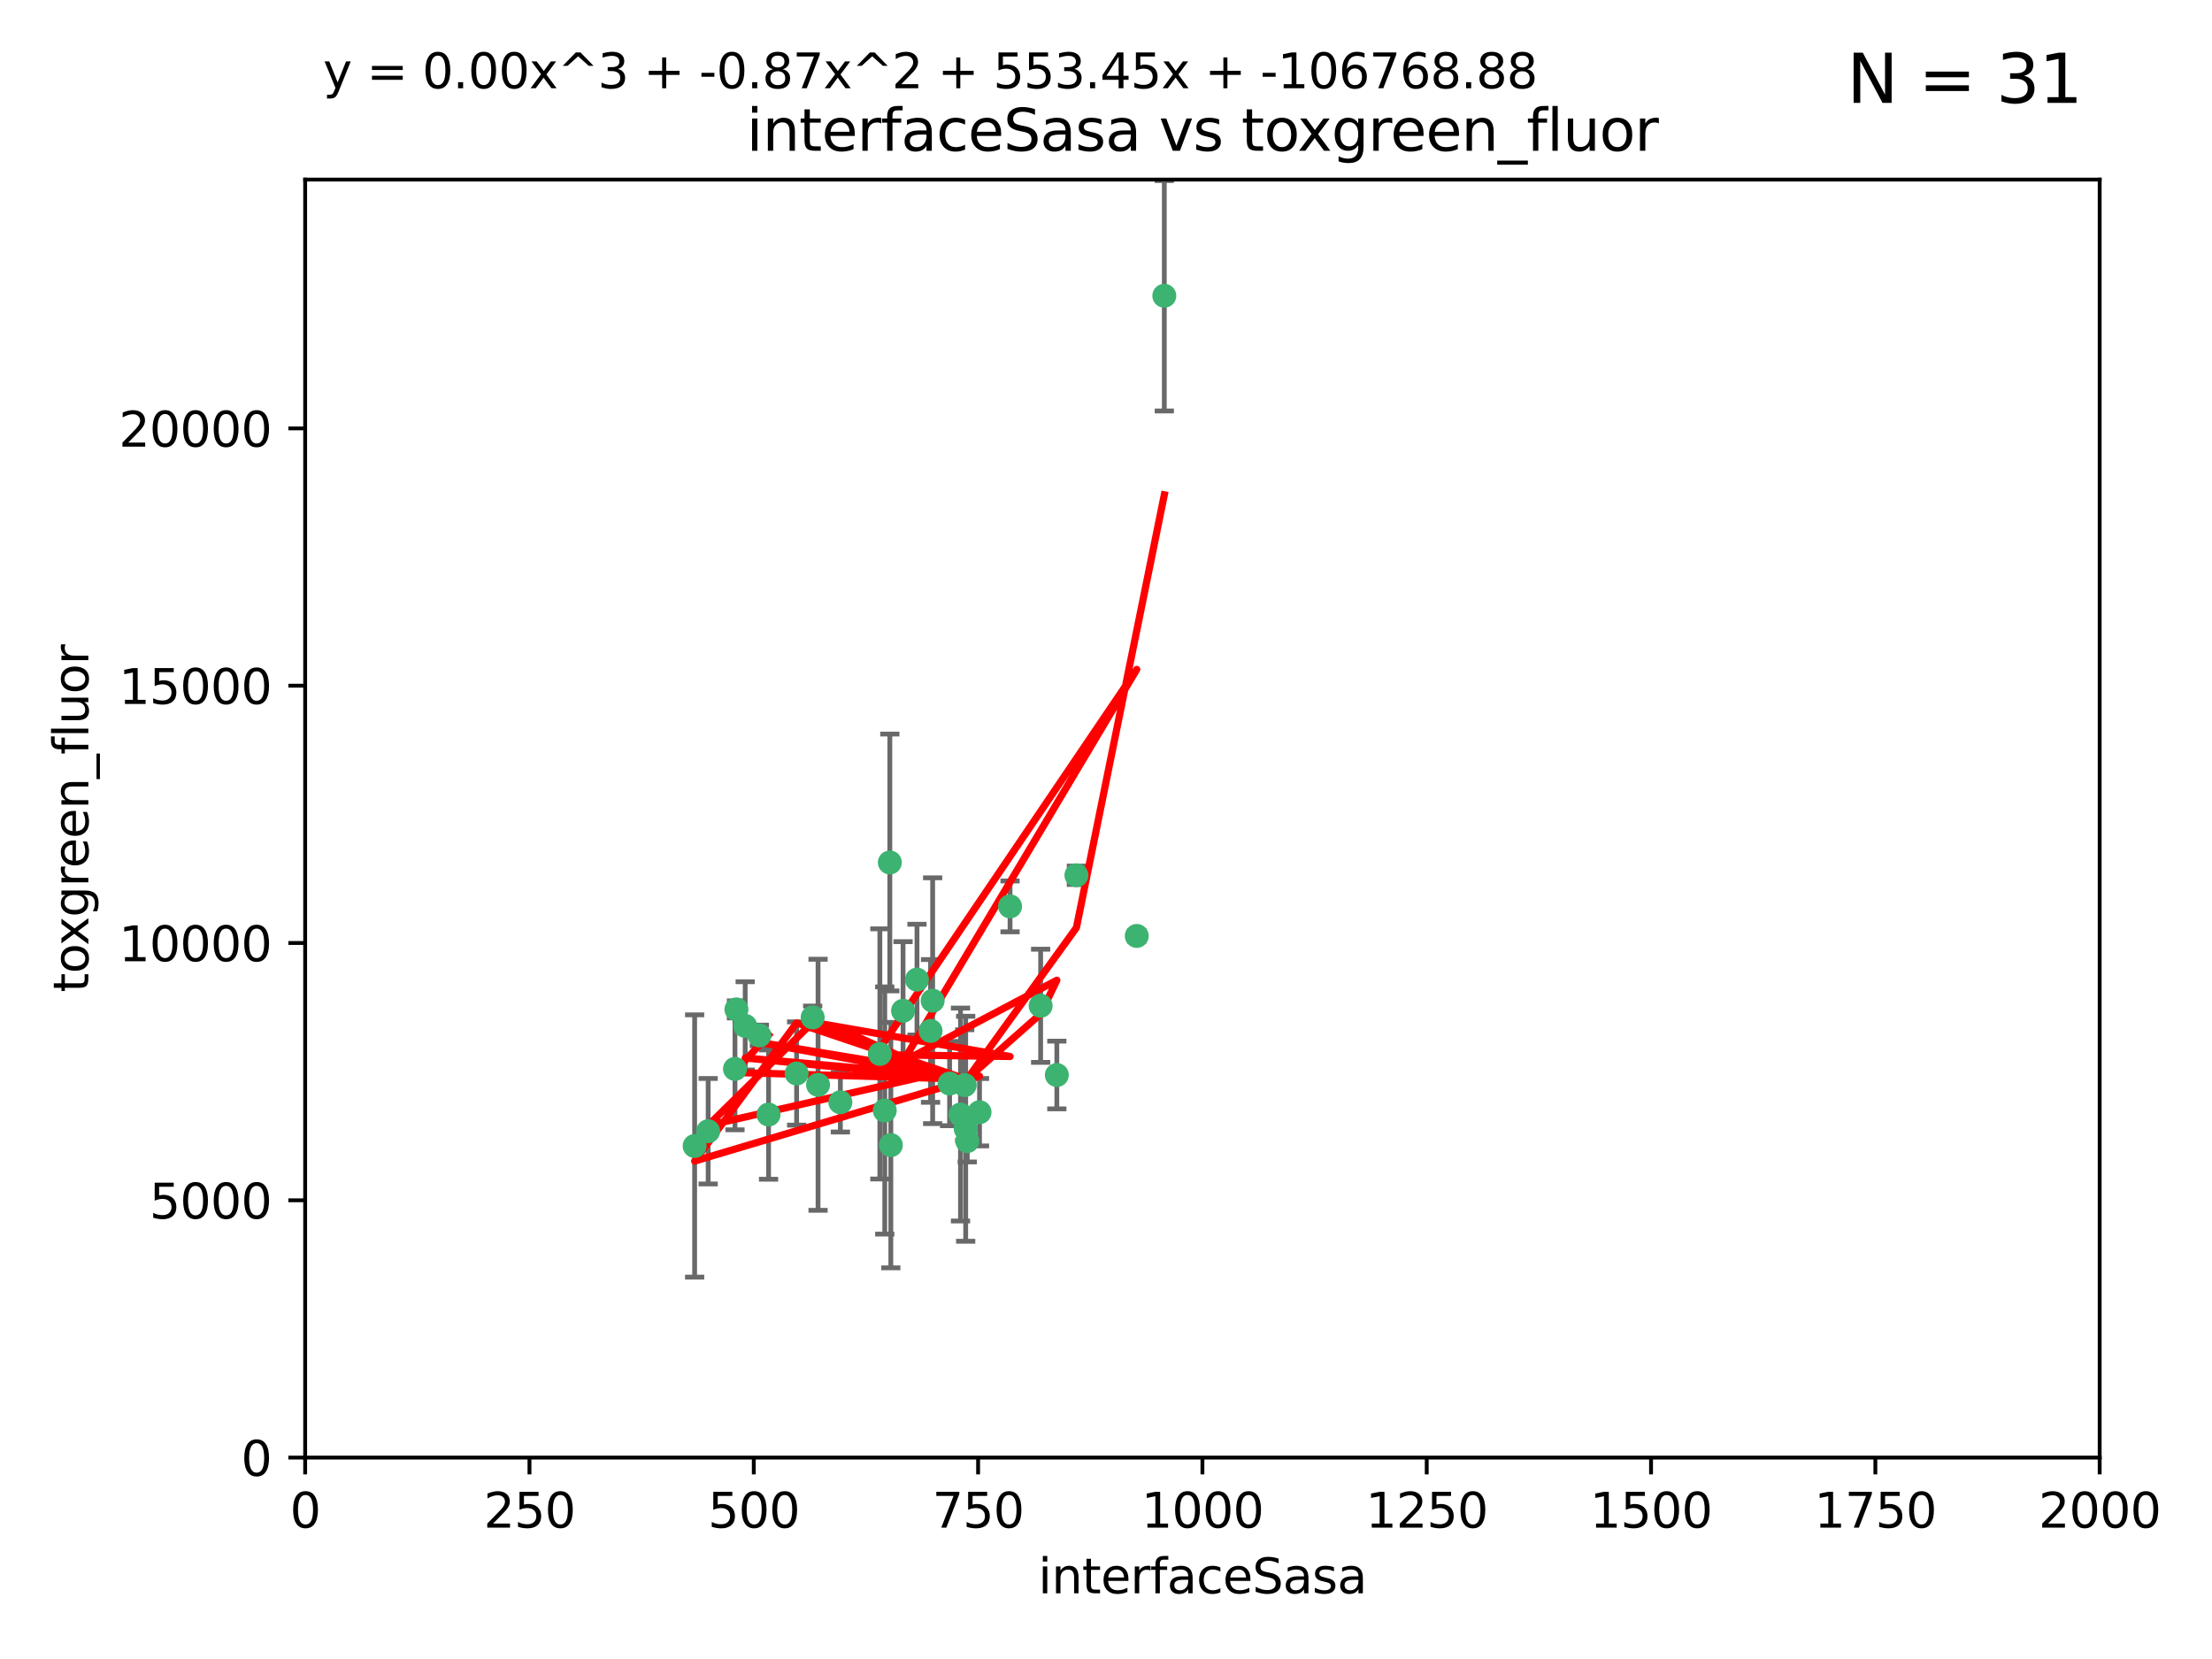 <?xml version="1.0" encoding="utf-8" standalone="no"?>
<!DOCTYPE svg PUBLIC "-//W3C//DTD SVG 1.1//EN"
  "http://www.w3.org/Graphics/SVG/1.1/DTD/svg11.dtd">
<svg xmlns:xlink="http://www.w3.org/1999/xlink" width="460.8pt" height="345.6pt" viewBox="0 0 460.8 345.6" xmlns="http://www.w3.org/2000/svg" version="1.1">
 <defs>
  <style type="text/css">*{stroke-linejoin: round; stroke-linecap: butt}</style>
 </defs>
 <g id="figure_1">
  <g id="patch_1">
   <path d="M 0 345.6 
L 460.8 345.6 
L 460.8 0 
L 0 0 
z
" style="fill: #ffffff"/>
  </g>
  <g id="axes_1">
   <g id="patch_2">
    <path d="M 63.571 303.64 
L 437.4 303.64 
L 437.4 37.411 
L 63.571 37.411 
z
" style="fill: #ffffff"/>
   </g>
   <g id="PathCollection_1">
    <defs>
     <path id="m7e0a7854f7" d="M 0 1.118 
C 0.297 1.118 0.581 1 0.791 0.791 
C 1 0.581 1.118 0.297 1.118 0 
C 1.118 -0.297 1 -0.581 0.791 -0.791 
C 0.581 -1 0.297 -1.118 0 -1.118 
C -0.297 -1.118 -0.581 -1 -0.791 -0.791 
C -1 -0.581 -1.118 -0.297 -1.118 0 
C -1.118 0.297 -1 0.581 -0.791 0.791 
C -0.581 1 -0.297 1.118 0 1.118 
z
" style="stroke: #3cb371"/>
    </defs>
    <g clip-path="url(#pb353a15998)">
     <use xlink:href="#m7e0a7854f7" x="242.546" y="61.614" style="fill: #3cb371; stroke: #3cb371"/>
     <use xlink:href="#m7e0a7854f7" x="224.235" y="182.332" style="fill: #3cb371; stroke: #3cb371"/>
     <use xlink:href="#m7e0a7854f7" x="201.501" y="237.705" style="fill: #3cb371; stroke: #3cb371"/>
     <use xlink:href="#m7e0a7854f7" x="216.785" y="209.523" style="fill: #3cb371; stroke: #3cb371"/>
     <use xlink:href="#m7e0a7854f7" x="220.157" y="223.946" style="fill: #3cb371; stroke: #3cb371"/>
     <use xlink:href="#m7e0a7854f7" x="188.124" y="210.567" style="fill: #3cb371; stroke: #3cb371"/>
     <use xlink:href="#m7e0a7854f7" x="236.807" y="194.97" style="fill: #3cb371; stroke: #3cb371"/>
     <use xlink:href="#m7e0a7854f7" x="183.29" y="219.551" style="fill: #3cb371; stroke: #3cb371"/>
     <use xlink:href="#m7e0a7854f7" x="184.309" y="231.332" style="fill: #3cb371; stroke: #3cb371"/>
     <use xlink:href="#m7e0a7854f7" x="201.17" y="235.142" style="fill: #3cb371; stroke: #3cb371"/>
     <use xlink:href="#m7e0a7854f7" x="197.821" y="225.726" style="fill: #3cb371; stroke: #3cb371"/>
     <use xlink:href="#m7e0a7854f7" x="175.066" y="229.629" style="fill: #3cb371; stroke: #3cb371"/>
     <use xlink:href="#m7e0a7854f7" x="193.852" y="214.763" style="fill: #3cb371; stroke: #3cb371"/>
     <use xlink:href="#m7e0a7854f7" x="158.193" y="215.703" style="fill: #3cb371; stroke: #3cb371"/>
     <use xlink:href="#m7e0a7854f7" x="191.024" y="204.074" style="fill: #3cb371; stroke: #3cb371"/>
     <use xlink:href="#m7e0a7854f7" x="170.415" y="225.982" style="fill: #3cb371; stroke: #3cb371"/>
     <use xlink:href="#m7e0a7854f7" x="185.576" y="238.546" style="fill: #3cb371; stroke: #3cb371"/>
     <use xlink:href="#m7e0a7854f7" x="210.413" y="188.817" style="fill: #3cb371; stroke: #3cb371"/>
     <use xlink:href="#m7e0a7854f7" x="169.294" y="211.954" style="fill: #3cb371; stroke: #3cb371"/>
     <use xlink:href="#m7e0a7854f7" x="147.524" y="235.652" style="fill: #3cb371; stroke: #3cb371"/>
     <use xlink:href="#m7e0a7854f7" x="194.288" y="208.467" style="fill: #3cb371; stroke: #3cb371"/>
     <use xlink:href="#m7e0a7854f7" x="155.238" y="213.709" style="fill: #3cb371; stroke: #3cb371"/>
     <use xlink:href="#m7e0a7854f7" x="200.09" y="232.178" style="fill: #3cb371; stroke: #3cb371"/>
     <use xlink:href="#m7e0a7854f7" x="204.052" y="231.695" style="fill: #3cb371; stroke: #3cb371"/>
     <use xlink:href="#m7e0a7854f7" x="144.707" y="238.73" style="fill: #3cb371; stroke: #3cb371"/>
     <use xlink:href="#m7e0a7854f7" x="165.952" y="223.629" style="fill: #3cb371; stroke: #3cb371"/>
     <use xlink:href="#m7e0a7854f7" x="185.368" y="179.671" style="fill: #3cb371; stroke: #3cb371"/>
     <use xlink:href="#m7e0a7854f7" x="200.968" y="226.048" style="fill: #3cb371; stroke: #3cb371"/>
     <use xlink:href="#m7e0a7854f7" x="153.109" y="222.67" style="fill: #3cb371; stroke: #3cb371"/>
     <use xlink:href="#m7e0a7854f7" x="153.414" y="210.275" style="fill: #3cb371; stroke: #3cb371"/>
     <use xlink:href="#m7e0a7854f7" x="160.105" y="232.185" style="fill: #3cb371; stroke: #3cb371"/>
    </g>
   </g>
   <g id="matplotlib.axis_1">
    <g id="xtick_1">
     <g id="line2d_1">
      <defs>
       <path id="mb77ad7cbc5" d="M 0 0 
L 0 3.5 
" style="stroke: #000000; stroke-width: 0.8"/>
      </defs>
      <g>
       <use xlink:href="#mb77ad7cbc5" x="63.571" y="303.64" style="stroke: #000000; stroke-width: 0.8"/>
      </g>
     </g>
     <g id="text_1">
      <!-- 0 -->
      <g transform="translate(60.39 318.238)scale(0.1 -0.1)">
       <defs>
        <path id="DejaVuSans-30" d="M 2034 4250 
Q 1547 4250 1301 3770 
Q 1056 3291 1056 2328 
Q 1056 1369 1301 889 
Q 1547 409 2034 409 
Q 2525 409 2770 889 
Q 3016 1369 3016 2328 
Q 3016 3291 2770 3770 
Q 2525 4250 2034 4250 
z
M 2034 4750 
Q 2819 4750 3233 4129 
Q 3647 3509 3647 2328 
Q 3647 1150 3233 529 
Q 2819 -91 2034 -91 
Q 1250 -91 836 529 
Q 422 1150 422 2328 
Q 422 3509 836 4129 
Q 1250 4750 2034 4750 
z
" transform="scale(0.016)"/>
       </defs>
       <use xlink:href="#DejaVuSans-30"/>
      </g>
     </g>
    </g>
    <g id="xtick_2">
     <g id="line2d_2">
      <g>
       <use xlink:href="#mb77ad7cbc5" x="110.3" y="303.64" style="stroke: #000000; stroke-width: 0.8"/>
      </g>
     </g>
     <g id="text_2">
      <!-- 250 -->
      <g transform="translate(100.756 318.238)scale(0.1 -0.1)">
       <defs>
        <path id="DejaVuSans-32" d="M 1228 531 
L 3431 531 
L 3431 0 
L 469 0 
L 469 531 
Q 828 903 1448 1529 
Q 2069 2156 2228 2338 
Q 2531 2678 2651 2914 
Q 2772 3150 2772 3378 
Q 2772 3750 2511 3984 
Q 2250 4219 1831 4219 
Q 1534 4219 1204 4116 
Q 875 4013 500 3803 
L 500 4441 
Q 881 4594 1212 4672 
Q 1544 4750 1819 4750 
Q 2544 4750 2975 4387 
Q 3406 4025 3406 3419 
Q 3406 3131 3298 2873 
Q 3191 2616 2906 2266 
Q 2828 2175 2409 1742 
Q 1991 1309 1228 531 
z
" transform="scale(0.016)"/>
        <path id="DejaVuSans-35" d="M 691 4666 
L 3169 4666 
L 3169 4134 
L 1269 4134 
L 1269 2991 
Q 1406 3038 1543 3061 
Q 1681 3084 1819 3084 
Q 2600 3084 3056 2656 
Q 3513 2228 3513 1497 
Q 3513 744 3044 326 
Q 2575 -91 1722 -91 
Q 1428 -91 1123 -41 
Q 819 9 494 109 
L 494 744 
Q 775 591 1075 516 
Q 1375 441 1709 441 
Q 2250 441 2565 725 
Q 2881 1009 2881 1497 
Q 2881 1984 2565 2268 
Q 2250 2553 1709 2553 
Q 1456 2553 1204 2497 
Q 953 2441 691 2322 
L 691 4666 
z
" transform="scale(0.016)"/>
       </defs>
       <use xlink:href="#DejaVuSans-32"/>
       <use xlink:href="#DejaVuSans-35" x="63.623"/>
       <use xlink:href="#DejaVuSans-30" x="127.246"/>
      </g>
     </g>
    </g>
    <g id="xtick_3">
     <g id="line2d_3">
      <g>
       <use xlink:href="#mb77ad7cbc5" x="157.028" y="303.64" style="stroke: #000000; stroke-width: 0.8"/>
      </g>
     </g>
     <g id="text_3">
      <!-- 500 -->
      <g transform="translate(147.485 318.238)scale(0.1 -0.1)">
       <use xlink:href="#DejaVuSans-35"/>
       <use xlink:href="#DejaVuSans-30" x="63.623"/>
       <use xlink:href="#DejaVuSans-30" x="127.246"/>
      </g>
     </g>
    </g>
    <g id="xtick_4">
     <g id="line2d_4">
      <g>
       <use xlink:href="#mb77ad7cbc5" x="203.757" y="303.64" style="stroke: #000000; stroke-width: 0.8"/>
      </g>
     </g>
     <g id="text_4">
      <!-- 750 -->
      <g transform="translate(194.213 318.238)scale(0.1 -0.1)">
       <defs>
        <path id="DejaVuSans-37" d="M 525 4666 
L 3525 4666 
L 3525 4397 
L 1831 0 
L 1172 0 
L 2766 4134 
L 525 4134 
L 525 4666 
z
" transform="scale(0.016)"/>
       </defs>
       <use xlink:href="#DejaVuSans-37"/>
       <use xlink:href="#DejaVuSans-35" x="63.623"/>
       <use xlink:href="#DejaVuSans-30" x="127.246"/>
      </g>
     </g>
    </g>
    <g id="xtick_5">
     <g id="line2d_5">
      <g>
       <use xlink:href="#mb77ad7cbc5" x="250.486" y="303.64" style="stroke: #000000; stroke-width: 0.8"/>
      </g>
     </g>
     <g id="text_5">
      <!-- 1000 -->
      <g transform="translate(237.761 318.238)scale(0.1 -0.1)">
       <defs>
        <path id="DejaVuSans-31" d="M 794 531 
L 1825 531 
L 1825 4091 
L 703 3866 
L 703 4441 
L 1819 4666 
L 2450 4666 
L 2450 531 
L 3481 531 
L 3481 0 
L 794 0 
L 794 531 
z
" transform="scale(0.016)"/>
       </defs>
       <use xlink:href="#DejaVuSans-31"/>
       <use xlink:href="#DejaVuSans-30" x="63.623"/>
       <use xlink:href="#DejaVuSans-30" x="127.246"/>
       <use xlink:href="#DejaVuSans-30" x="190.869"/>
      </g>
     </g>
    </g>
    <g id="xtick_6">
     <g id="line2d_6">
      <g>
       <use xlink:href="#mb77ad7cbc5" x="297.214" y="303.64" style="stroke: #000000; stroke-width: 0.8"/>
      </g>
     </g>
     <g id="text_6">
      <!-- 1250 -->
      <g transform="translate(284.489 318.238)scale(0.1 -0.1)">
       <use xlink:href="#DejaVuSans-31"/>
       <use xlink:href="#DejaVuSans-32" x="63.623"/>
       <use xlink:href="#DejaVuSans-35" x="127.246"/>
       <use xlink:href="#DejaVuSans-30" x="190.869"/>
      </g>
     </g>
    </g>
    <g id="xtick_7">
     <g id="line2d_7">
      <g>
       <use xlink:href="#mb77ad7cbc5" x="343.943" y="303.64" style="stroke: #000000; stroke-width: 0.8"/>
      </g>
     </g>
     <g id="text_7">
      <!-- 1500 -->
      <g transform="translate(331.218 318.238)scale(0.1 -0.1)">
       <use xlink:href="#DejaVuSans-31"/>
       <use xlink:href="#DejaVuSans-35" x="63.623"/>
       <use xlink:href="#DejaVuSans-30" x="127.246"/>
       <use xlink:href="#DejaVuSans-30" x="190.869"/>
      </g>
     </g>
    </g>
    <g id="xtick_8">
     <g id="line2d_8">
      <g>
       <use xlink:href="#mb77ad7cbc5" x="390.671" y="303.64" style="stroke: #000000; stroke-width: 0.8"/>
      </g>
     </g>
     <g id="text_8">
      <!-- 1750 -->
      <g transform="translate(377.946 318.238)scale(0.1 -0.1)">
       <use xlink:href="#DejaVuSans-31"/>
       <use xlink:href="#DejaVuSans-37" x="63.623"/>
       <use xlink:href="#DejaVuSans-35" x="127.246"/>
       <use xlink:href="#DejaVuSans-30" x="190.869"/>
      </g>
     </g>
    </g>
    <g id="xtick_9">
     <g id="line2d_9">
      <g>
       <use xlink:href="#mb77ad7cbc5" x="437.4" y="303.64" style="stroke: #000000; stroke-width: 0.8"/>
      </g>
     </g>
     <g id="text_9">
      <!-- 2000 -->
      <g transform="translate(424.675 318.238)scale(0.1 -0.1)">
       <use xlink:href="#DejaVuSans-32"/>
       <use xlink:href="#DejaVuSans-30" x="63.623"/>
       <use xlink:href="#DejaVuSans-30" x="127.246"/>
       <use xlink:href="#DejaVuSans-30" x="190.869"/>
      </g>
     </g>
    </g>
    <g id="text_10">
     <!-- interfaceSasa -->
     <g transform="translate(216.279 331.917)scale(0.1 -0.1)">
      <defs>
       <path id="DejaVuSans-69" d="M 603 3500 
L 1178 3500 
L 1178 0 
L 603 0 
L 603 3500 
z
M 603 4863 
L 1178 4863 
L 1178 4134 
L 603 4134 
L 603 4863 
z
" transform="scale(0.016)"/>
       <path id="DejaVuSans-6e" d="M 3513 2113 
L 3513 0 
L 2938 0 
L 2938 2094 
Q 2938 2591 2744 2837 
Q 2550 3084 2163 3084 
Q 1697 3084 1428 2787 
Q 1159 2491 1159 1978 
L 1159 0 
L 581 0 
L 581 3500 
L 1159 3500 
L 1159 2956 
Q 1366 3272 1645 3428 
Q 1925 3584 2291 3584 
Q 2894 3584 3203 3211 
Q 3513 2838 3513 2113 
z
" transform="scale(0.016)"/>
       <path id="DejaVuSans-74" d="M 1172 4494 
L 1172 3500 
L 2356 3500 
L 2356 3053 
L 1172 3053 
L 1172 1153 
Q 1172 725 1289 603 
Q 1406 481 1766 481 
L 2356 481 
L 2356 0 
L 1766 0 
Q 1100 0 847 248 
Q 594 497 594 1153 
L 594 3053 
L 172 3053 
L 172 3500 
L 594 3500 
L 594 4494 
L 1172 4494 
z
" transform="scale(0.016)"/>
       <path id="DejaVuSans-65" d="M 3597 1894 
L 3597 1613 
L 953 1613 
Q 991 1019 1311 708 
Q 1631 397 2203 397 
Q 2534 397 2845 478 
Q 3156 559 3463 722 
L 3463 178 
Q 3153 47 2828 -22 
Q 2503 -91 2169 -91 
Q 1331 -91 842 396 
Q 353 884 353 1716 
Q 353 2575 817 3079 
Q 1281 3584 2069 3584 
Q 2775 3584 3186 3129 
Q 3597 2675 3597 1894 
z
M 3022 2063 
Q 3016 2534 2758 2815 
Q 2500 3097 2075 3097 
Q 1594 3097 1305 2825 
Q 1016 2553 972 2059 
L 3022 2063 
z
" transform="scale(0.016)"/>
       <path id="DejaVuSans-72" d="M 2631 2963 
Q 2534 3019 2420 3045 
Q 2306 3072 2169 3072 
Q 1681 3072 1420 2755 
Q 1159 2438 1159 1844 
L 1159 0 
L 581 0 
L 581 3500 
L 1159 3500 
L 1159 2956 
Q 1341 3275 1631 3429 
Q 1922 3584 2338 3584 
Q 2397 3584 2469 3576 
Q 2541 3569 2628 3553 
L 2631 2963 
z
" transform="scale(0.016)"/>
       <path id="DejaVuSans-66" d="M 2375 4863 
L 2375 4384 
L 1825 4384 
Q 1516 4384 1395 4259 
Q 1275 4134 1275 3809 
L 1275 3500 
L 2222 3500 
L 2222 3053 
L 1275 3053 
L 1275 0 
L 697 0 
L 697 3053 
L 147 3053 
L 147 3500 
L 697 3500 
L 697 3744 
Q 697 4328 969 4595 
Q 1241 4863 1831 4863 
L 2375 4863 
z
" transform="scale(0.016)"/>
       <path id="DejaVuSans-61" d="M 2194 1759 
Q 1497 1759 1228 1600 
Q 959 1441 959 1056 
Q 959 750 1161 570 
Q 1363 391 1709 391 
Q 2188 391 2477 730 
Q 2766 1069 2766 1631 
L 2766 1759 
L 2194 1759 
z
M 3341 1997 
L 3341 0 
L 2766 0 
L 2766 531 
Q 2569 213 2275 61 
Q 1981 -91 1556 -91 
Q 1019 -91 701 211 
Q 384 513 384 1019 
Q 384 1609 779 1909 
Q 1175 2209 1959 2209 
L 2766 2209 
L 2766 2266 
Q 2766 2663 2505 2880 
Q 2244 3097 1772 3097 
Q 1472 3097 1187 3025 
Q 903 2953 641 2809 
L 641 3341 
Q 956 3463 1253 3523 
Q 1550 3584 1831 3584 
Q 2591 3584 2966 3190 
Q 3341 2797 3341 1997 
z
" transform="scale(0.016)"/>
       <path id="DejaVuSans-63" d="M 3122 3366 
L 3122 2828 
Q 2878 2963 2633 3030 
Q 2388 3097 2138 3097 
Q 1578 3097 1268 2742 
Q 959 2388 959 1747 
Q 959 1106 1268 751 
Q 1578 397 2138 397 
Q 2388 397 2633 464 
Q 2878 531 3122 666 
L 3122 134 
Q 2881 22 2623 -34 
Q 2366 -91 2075 -91 
Q 1284 -91 818 406 
Q 353 903 353 1747 
Q 353 2603 823 3093 
Q 1294 3584 2113 3584 
Q 2378 3584 2631 3529 
Q 2884 3475 3122 3366 
z
" transform="scale(0.016)"/>
       <path id="DejaVuSans-53" d="M 3425 4513 
L 3425 3897 
Q 3066 4069 2747 4153 
Q 2428 4238 2131 4238 
Q 1616 4238 1336 4038 
Q 1056 3838 1056 3469 
Q 1056 3159 1242 3001 
Q 1428 2844 1947 2747 
L 2328 2669 
Q 3034 2534 3370 2195 
Q 3706 1856 3706 1288 
Q 3706 609 3251 259 
Q 2797 -91 1919 -91 
Q 1588 -91 1214 -16 
Q 841 59 441 206 
L 441 856 
Q 825 641 1194 531 
Q 1563 422 1919 422 
Q 2459 422 2753 634 
Q 3047 847 3047 1241 
Q 3047 1584 2836 1778 
Q 2625 1972 2144 2069 
L 1759 2144 
Q 1053 2284 737 2584 
Q 422 2884 422 3419 
Q 422 4038 858 4394 
Q 1294 4750 2059 4750 
Q 2388 4750 2728 4690 
Q 3069 4631 3425 4513 
z
" transform="scale(0.016)"/>
       <path id="DejaVuSans-73" d="M 2834 3397 
L 2834 2853 
Q 2591 2978 2328 3040 
Q 2066 3103 1784 3103 
Q 1356 3103 1142 2972 
Q 928 2841 928 2578 
Q 928 2378 1081 2264 
Q 1234 2150 1697 2047 
L 1894 2003 
Q 2506 1872 2764 1633 
Q 3022 1394 3022 966 
Q 3022 478 2636 193 
Q 2250 -91 1575 -91 
Q 1294 -91 989 -36 
Q 684 19 347 128 
L 347 722 
Q 666 556 975 473 
Q 1284 391 1588 391 
Q 1994 391 2212 530 
Q 2431 669 2431 922 
Q 2431 1156 2273 1281 
Q 2116 1406 1581 1522 
L 1381 1569 
Q 847 1681 609 1914 
Q 372 2147 372 2553 
Q 372 3047 722 3315 
Q 1072 3584 1716 3584 
Q 2034 3584 2315 3537 
Q 2597 3491 2834 3397 
z
" transform="scale(0.016)"/>
      </defs>
      <use xlink:href="#DejaVuSans-69"/>
      <use xlink:href="#DejaVuSans-6e" x="27.783"/>
      <use xlink:href="#DejaVuSans-74" x="91.162"/>
      <use xlink:href="#DejaVuSans-65" x="130.371"/>
      <use xlink:href="#DejaVuSans-72" x="191.895"/>
      <use xlink:href="#DejaVuSans-66" x="233.008"/>
      <use xlink:href="#DejaVuSans-61" x="268.213"/>
      <use xlink:href="#DejaVuSans-63" x="329.492"/>
      <use xlink:href="#DejaVuSans-65" x="384.473"/>
      <use xlink:href="#DejaVuSans-53" x="445.996"/>
      <use xlink:href="#DejaVuSans-61" x="509.473"/>
      <use xlink:href="#DejaVuSans-73" x="570.752"/>
      <use xlink:href="#DejaVuSans-61" x="622.852"/>
     </g>
    </g>
   </g>
   <g id="matplotlib.axis_2">
    <g id="ytick_1">
     <g id="line2d_10">
      <defs>
       <path id="m7c2cf0c673" d="M 0 0 
L -3.5 0 
" style="stroke: #000000; stroke-width: 0.8"/>
      </defs>
      <g>
       <use xlink:href="#m7c2cf0c673" x="63.571" y="303.64" style="stroke: #000000; stroke-width: 0.8"/>
      </g>
     </g>
     <g id="text_11">
      <!-- 0 -->
      <g transform="translate(50.209 307.439)scale(0.1 -0.1)">
       <use xlink:href="#DejaVuSans-30"/>
      </g>
     </g>
    </g>
    <g id="ytick_2">
     <g id="line2d_11">
      <g>
       <use xlink:href="#m7c2cf0c673" x="63.571" y="250.04" style="stroke: #000000; stroke-width: 0.8"/>
      </g>
     </g>
     <g id="text_12">
      <!-- 5000 -->
      <g transform="translate(31.121 253.84)scale(0.1 -0.1)">
       <use xlink:href="#DejaVuSans-35"/>
       <use xlink:href="#DejaVuSans-30" x="63.623"/>
       <use xlink:href="#DejaVuSans-30" x="127.246"/>
       <use xlink:href="#DejaVuSans-30" x="190.869"/>
      </g>
     </g>
    </g>
    <g id="ytick_3">
     <g id="line2d_12">
      <g>
       <use xlink:href="#m7c2cf0c673" x="63.571" y="196.441" style="stroke: #000000; stroke-width: 0.8"/>
      </g>
     </g>
     <g id="text_13">
      <!-- 10000 -->
      <g transform="translate(24.759 200.24)scale(0.1 -0.1)">
       <use xlink:href="#DejaVuSans-31"/>
       <use xlink:href="#DejaVuSans-30" x="63.623"/>
       <use xlink:href="#DejaVuSans-30" x="127.246"/>
       <use xlink:href="#DejaVuSans-30" x="190.869"/>
       <use xlink:href="#DejaVuSans-30" x="254.492"/>
      </g>
     </g>
    </g>
    <g id="ytick_4">
     <g id="line2d_13">
      <g>
       <use xlink:href="#m7c2cf0c673" x="63.571" y="142.841" style="stroke: #000000; stroke-width: 0.8"/>
      </g>
     </g>
     <g id="text_14">
      <!-- 15000 -->
      <g transform="translate(24.759 146.64)scale(0.1 -0.1)">
       <use xlink:href="#DejaVuSans-31"/>
       <use xlink:href="#DejaVuSans-35" x="63.623"/>
       <use xlink:href="#DejaVuSans-30" x="127.246"/>
       <use xlink:href="#DejaVuSans-30" x="190.869"/>
       <use xlink:href="#DejaVuSans-30" x="254.492"/>
      </g>
     </g>
    </g>
    <g id="ytick_5">
     <g id="line2d_14">
      <g>
       <use xlink:href="#m7c2cf0c673" x="63.571" y="89.242" style="stroke: #000000; stroke-width: 0.8"/>
      </g>
     </g>
     <g id="text_15">
      <!-- 20000 -->
      <g transform="translate(24.759 93.041)scale(0.1 -0.1)">
       <use xlink:href="#DejaVuSans-32"/>
       <use xlink:href="#DejaVuSans-30" x="63.623"/>
       <use xlink:href="#DejaVuSans-30" x="127.246"/>
       <use xlink:href="#DejaVuSans-30" x="190.869"/>
       <use xlink:href="#DejaVuSans-30" x="254.492"/>
      </g>
     </g>
    </g>
    <g id="text_16">
     <!-- toxgreen_fluor -->
     <g transform="translate(18.401 206.72)rotate(-90)scale(0.1 -0.1)">
      <defs>
       <path id="DejaVuSans-6f" d="M 1959 3097 
Q 1497 3097 1228 2736 
Q 959 2375 959 1747 
Q 959 1119 1226 758 
Q 1494 397 1959 397 
Q 2419 397 2687 759 
Q 2956 1122 2956 1747 
Q 2956 2369 2687 2733 
Q 2419 3097 1959 3097 
z
M 1959 3584 
Q 2709 3584 3137 3096 
Q 3566 2609 3566 1747 
Q 3566 888 3137 398 
Q 2709 -91 1959 -91 
Q 1206 -91 779 398 
Q 353 888 353 1747 
Q 353 2609 779 3096 
Q 1206 3584 1959 3584 
z
" transform="scale(0.016)"/>
       <path id="DejaVuSans-78" d="M 3513 3500 
L 2247 1797 
L 3578 0 
L 2900 0 
L 1881 1375 
L 863 0 
L 184 0 
L 1544 1831 
L 300 3500 
L 978 3500 
L 1906 2253 
L 2834 3500 
L 3513 3500 
z
" transform="scale(0.016)"/>
       <path id="DejaVuSans-67" d="M 2906 1791 
Q 2906 2416 2648 2759 
Q 2391 3103 1925 3103 
Q 1463 3103 1205 2759 
Q 947 2416 947 1791 
Q 947 1169 1205 825 
Q 1463 481 1925 481 
Q 2391 481 2648 825 
Q 2906 1169 2906 1791 
z
M 3481 434 
Q 3481 -459 3084 -895 
Q 2688 -1331 1869 -1331 
Q 1566 -1331 1297 -1286 
Q 1028 -1241 775 -1147 
L 775 -588 
Q 1028 -725 1275 -790 
Q 1522 -856 1778 -856 
Q 2344 -856 2625 -561 
Q 2906 -266 2906 331 
L 2906 616 
Q 2728 306 2450 153 
Q 2172 0 1784 0 
Q 1141 0 747 490 
Q 353 981 353 1791 
Q 353 2603 747 3093 
Q 1141 3584 1784 3584 
Q 2172 3584 2450 3431 
Q 2728 3278 2906 2969 
L 2906 3500 
L 3481 3500 
L 3481 434 
z
" transform="scale(0.016)"/>
       <path id="DejaVuSans-5f" d="M 3263 -1063 
L 3263 -1509 
L -63 -1509 
L -63 -1063 
L 3263 -1063 
z
" transform="scale(0.016)"/>
       <path id="DejaVuSans-6c" d="M 603 4863 
L 1178 4863 
L 1178 0 
L 603 0 
L 603 4863 
z
" transform="scale(0.016)"/>
       <path id="DejaVuSans-75" d="M 544 1381 
L 544 3500 
L 1119 3500 
L 1119 1403 
Q 1119 906 1312 657 
Q 1506 409 1894 409 
Q 2359 409 2629 706 
Q 2900 1003 2900 1516 
L 2900 3500 
L 3475 3500 
L 3475 0 
L 2900 0 
L 2900 538 
Q 2691 219 2414 64 
Q 2138 -91 1772 -91 
Q 1169 -91 856 284 
Q 544 659 544 1381 
z
M 1991 3584 
L 1991 3584 
z
" transform="scale(0.016)"/>
      </defs>
      <use xlink:href="#DejaVuSans-74"/>
      <use xlink:href="#DejaVuSans-6f" x="39.209"/>
      <use xlink:href="#DejaVuSans-78" x="97.266"/>
      <use xlink:href="#DejaVuSans-67" x="156.445"/>
      <use xlink:href="#DejaVuSans-72" x="219.922"/>
      <use xlink:href="#DejaVuSans-65" x="258.785"/>
      <use xlink:href="#DejaVuSans-65" x="320.309"/>
      <use xlink:href="#DejaVuSans-6e" x="381.832"/>
      <use xlink:href="#DejaVuSans-5f" x="445.211"/>
      <use xlink:href="#DejaVuSans-66" x="495.211"/>
      <use xlink:href="#DejaVuSans-6c" x="530.416"/>
      <use xlink:href="#DejaVuSans-75" x="558.199"/>
      <use xlink:href="#DejaVuSans-6f" x="621.578"/>
      <use xlink:href="#DejaVuSans-72" x="682.76"/>
     </g>
    </g>
   </g>
   <g id="LineCollection_1">
    <path d="M 242.546 85.61 
L 242.546 37.617 
" clip-path="url(#pb353a15998)" style="fill: none; stroke: #696969"/>
    <path d="M 224.235 184.246 
L 224.235 180.418 
" clip-path="url(#pb353a15998)" style="fill: none; stroke: #696969"/>
    <path d="M 201.501 242.055 
L 201.501 233.355 
" clip-path="url(#pb353a15998)" style="fill: none; stroke: #696969"/>
    <path d="M 216.785 221.309 
L 216.785 197.738 
" clip-path="url(#pb353a15998)" style="fill: none; stroke: #696969"/>
    <path d="M 220.157 231 
L 220.157 216.893 
" clip-path="url(#pb353a15998)" style="fill: none; stroke: #696969"/>
    <path d="M 188.124 224.966 
L 188.124 196.167 
" clip-path="url(#pb353a15998)" style="fill: none; stroke: #696969"/>
    <path d="M 236.807 196.069 
L 236.807 193.871 
" clip-path="url(#pb353a15998)" style="fill: none; stroke: #696969"/>
    <path d="M 183.29 245.607 
L 183.29 193.496 
" clip-path="url(#pb353a15998)" style="fill: none; stroke: #696969"/>
    <path d="M 184.309 257.083 
L 184.309 205.581 
" clip-path="url(#pb353a15998)" style="fill: none; stroke: #696969"/>
    <path d="M 201.17 258.576 
L 201.17 211.708 
" clip-path="url(#pb353a15998)" style="fill: none; stroke: #696969"/>
    <path d="M 197.821 234.503 
L 197.821 216.949 
" clip-path="url(#pb353a15998)" style="fill: none; stroke: #696969"/>
    <path d="M 175.066 235.82 
L 175.066 223.438 
" clip-path="url(#pb353a15998)" style="fill: none; stroke: #696969"/>
    <path d="M 193.852 229.631 
L 193.852 199.894 
" clip-path="url(#pb353a15998)" style="fill: none; stroke: #696969"/>
    <path d="M 158.193 217.852 
L 158.193 213.554 
" clip-path="url(#pb353a15998)" style="fill: none; stroke: #696969"/>
    <path d="M 191.024 215.616 
L 191.024 192.533 
" clip-path="url(#pb353a15998)" style="fill: none; stroke: #696969"/>
    <path d="M 170.415 252.135 
L 170.415 199.829 
" clip-path="url(#pb353a15998)" style="fill: none; stroke: #696969"/>
    <path d="M 185.576 264.108 
L 185.576 212.985 
" clip-path="url(#pb353a15998)" style="fill: none; stroke: #696969"/>
    <path d="M 210.413 194.112 
L 210.413 183.522 
" clip-path="url(#pb353a15998)" style="fill: none; stroke: #696969"/>
    <path d="M 169.294 214.326 
L 169.294 209.582 
" clip-path="url(#pb353a15998)" style="fill: none; stroke: #696969"/>
    <path d="M 147.524 246.639 
L 147.524 224.665 
" clip-path="url(#pb353a15998)" style="fill: none; stroke: #696969"/>
    <path d="M 194.288 234.067 
L 194.288 182.867 
" clip-path="url(#pb353a15998)" style="fill: none; stroke: #696969"/>
    <path d="M 155.238 222.902 
L 155.238 204.517 
" clip-path="url(#pb353a15998)" style="fill: none; stroke: #696969"/>
    <path d="M 200.09 254.353 
L 200.09 210.003 
" clip-path="url(#pb353a15998)" style="fill: none; stroke: #696969"/>
    <path d="M 204.052 238.714 
L 204.052 224.675 
" clip-path="url(#pb353a15998)" style="fill: none; stroke: #696969"/>
    <path d="M 144.707 266.049 
L 144.707 211.412 
" clip-path="url(#pb353a15998)" style="fill: none; stroke: #696969"/>
    <path d="M 165.952 234.381 
L 165.952 212.876 
" clip-path="url(#pb353a15998)" style="fill: none; stroke: #696969"/>
    <path d="M 185.368 206.424 
L 185.368 152.918 
" clip-path="url(#pb353a15998)" style="fill: none; stroke: #696969"/>
    <path d="M 200.968 237.582 
L 200.968 214.514 
" clip-path="url(#pb353a15998)" style="fill: none; stroke: #696969"/>
    <path d="M 153.109 235.358 
L 153.109 209.982 
" clip-path="url(#pb353a15998)" style="fill: none; stroke: #696969"/>
    <path d="M 153.414 212.053 
L 153.414 208.496 
" clip-path="url(#pb353a15998)" style="fill: none; stroke: #696969"/>
    <path d="M 160.105 245.657 
L 160.105 218.714 
" clip-path="url(#pb353a15998)" style="fill: none; stroke: #696969"/>
   </g>
   <g id="line2d_15">
    <defs>
     <path id="m61d9b04d86" d="M 2 0 
L -2 -0 
" style="stroke: #696969"/>
    </defs>
    <g clip-path="url(#pb353a15998)">
     <use xlink:href="#m61d9b04d86" x="242.546" y="85.61" style="fill: #696969; stroke: #696969"/>
     <use xlink:href="#m61d9b04d86" x="224.235" y="184.246" style="fill: #696969; stroke: #696969"/>
     <use xlink:href="#m61d9b04d86" x="201.501" y="242.055" style="fill: #696969; stroke: #696969"/>
     <use xlink:href="#m61d9b04d86" x="216.785" y="221.309" style="fill: #696969; stroke: #696969"/>
     <use xlink:href="#m61d9b04d86" x="220.157" y="231" style="fill: #696969; stroke: #696969"/>
     <use xlink:href="#m61d9b04d86" x="188.124" y="224.966" style="fill: #696969; stroke: #696969"/>
     <use xlink:href="#m61d9b04d86" x="236.807" y="196.069" style="fill: #696969; stroke: #696969"/>
     <use xlink:href="#m61d9b04d86" x="183.29" y="245.607" style="fill: #696969; stroke: #696969"/>
     <use xlink:href="#m61d9b04d86" x="184.309" y="257.083" style="fill: #696969; stroke: #696969"/>
     <use xlink:href="#m61d9b04d86" x="201.17" y="258.576" style="fill: #696969; stroke: #696969"/>
     <use xlink:href="#m61d9b04d86" x="197.821" y="234.503" style="fill: #696969; stroke: #696969"/>
     <use xlink:href="#m61d9b04d86" x="175.066" y="235.82" style="fill: #696969; stroke: #696969"/>
     <use xlink:href="#m61d9b04d86" x="193.852" y="229.631" style="fill: #696969; stroke: #696969"/>
     <use xlink:href="#m61d9b04d86" x="158.193" y="217.852" style="fill: #696969; stroke: #696969"/>
     <use xlink:href="#m61d9b04d86" x="191.024" y="215.616" style="fill: #696969; stroke: #696969"/>
     <use xlink:href="#m61d9b04d86" x="170.415" y="252.135" style="fill: #696969; stroke: #696969"/>
     <use xlink:href="#m61d9b04d86" x="185.576" y="264.108" style="fill: #696969; stroke: #696969"/>
     <use xlink:href="#m61d9b04d86" x="210.413" y="194.112" style="fill: #696969; stroke: #696969"/>
     <use xlink:href="#m61d9b04d86" x="169.294" y="214.326" style="fill: #696969; stroke: #696969"/>
     <use xlink:href="#m61d9b04d86" x="147.524" y="246.639" style="fill: #696969; stroke: #696969"/>
     <use xlink:href="#m61d9b04d86" x="194.288" y="234.067" style="fill: #696969; stroke: #696969"/>
     <use xlink:href="#m61d9b04d86" x="155.238" y="222.902" style="fill: #696969; stroke: #696969"/>
     <use xlink:href="#m61d9b04d86" x="200.09" y="254.353" style="fill: #696969; stroke: #696969"/>
     <use xlink:href="#m61d9b04d86" x="204.052" y="238.714" style="fill: #696969; stroke: #696969"/>
     <use xlink:href="#m61d9b04d86" x="144.707" y="266.049" style="fill: #696969; stroke: #696969"/>
     <use xlink:href="#m61d9b04d86" x="165.952" y="234.381" style="fill: #696969; stroke: #696969"/>
     <use xlink:href="#m61d9b04d86" x="185.368" y="206.424" style="fill: #696969; stroke: #696969"/>
     <use xlink:href="#m61d9b04d86" x="200.968" y="237.582" style="fill: #696969; stroke: #696969"/>
     <use xlink:href="#m61d9b04d86" x="153.109" y="235.358" style="fill: #696969; stroke: #696969"/>
     <use xlink:href="#m61d9b04d86" x="153.414" y="212.053" style="fill: #696969; stroke: #696969"/>
     <use xlink:href="#m61d9b04d86" x="160.105" y="245.657" style="fill: #696969; stroke: #696969"/>
    </g>
   </g>
   <g id="line2d_16">
    <g clip-path="url(#pb353a15998)">
     <use xlink:href="#m61d9b04d86" x="242.546" y="37.617" style="fill: #696969; stroke: #696969"/>
     <use xlink:href="#m61d9b04d86" x="224.235" y="180.418" style="fill: #696969; stroke: #696969"/>
     <use xlink:href="#m61d9b04d86" x="201.501" y="233.355" style="fill: #696969; stroke: #696969"/>
     <use xlink:href="#m61d9b04d86" x="216.785" y="197.738" style="fill: #696969; stroke: #696969"/>
     <use xlink:href="#m61d9b04d86" x="220.157" y="216.893" style="fill: #696969; stroke: #696969"/>
     <use xlink:href="#m61d9b04d86" x="188.124" y="196.167" style="fill: #696969; stroke: #696969"/>
     <use xlink:href="#m61d9b04d86" x="236.807" y="193.871" style="fill: #696969; stroke: #696969"/>
     <use xlink:href="#m61d9b04d86" x="183.29" y="193.496" style="fill: #696969; stroke: #696969"/>
     <use xlink:href="#m61d9b04d86" x="184.309" y="205.581" style="fill: #696969; stroke: #696969"/>
     <use xlink:href="#m61d9b04d86" x="201.17" y="211.708" style="fill: #696969; stroke: #696969"/>
     <use xlink:href="#m61d9b04d86" x="197.821" y="216.949" style="fill: #696969; stroke: #696969"/>
     <use xlink:href="#m61d9b04d86" x="175.066" y="223.438" style="fill: #696969; stroke: #696969"/>
     <use xlink:href="#m61d9b04d86" x="193.852" y="199.894" style="fill: #696969; stroke: #696969"/>
     <use xlink:href="#m61d9b04d86" x="158.193" y="213.554" style="fill: #696969; stroke: #696969"/>
     <use xlink:href="#m61d9b04d86" x="191.024" y="192.533" style="fill: #696969; stroke: #696969"/>
     <use xlink:href="#m61d9b04d86" x="170.415" y="199.829" style="fill: #696969; stroke: #696969"/>
     <use xlink:href="#m61d9b04d86" x="185.576" y="212.985" style="fill: #696969; stroke: #696969"/>
     <use xlink:href="#m61d9b04d86" x="210.413" y="183.522" style="fill: #696969; stroke: #696969"/>
     <use xlink:href="#m61d9b04d86" x="169.294" y="209.582" style="fill: #696969; stroke: #696969"/>
     <use xlink:href="#m61d9b04d86" x="147.524" y="224.665" style="fill: #696969; stroke: #696969"/>
     <use xlink:href="#m61d9b04d86" x="194.288" y="182.867" style="fill: #696969; stroke: #696969"/>
     <use xlink:href="#m61d9b04d86" x="155.238" y="204.517" style="fill: #696969; stroke: #696969"/>
     <use xlink:href="#m61d9b04d86" x="200.09" y="210.003" style="fill: #696969; stroke: #696969"/>
     <use xlink:href="#m61d9b04d86" x="204.052" y="224.675" style="fill: #696969; stroke: #696969"/>
     <use xlink:href="#m61d9b04d86" x="144.707" y="211.412" style="fill: #696969; stroke: #696969"/>
     <use xlink:href="#m61d9b04d86" x="165.952" y="212.876" style="fill: #696969; stroke: #696969"/>
     <use xlink:href="#m61d9b04d86" x="185.368" y="152.918" style="fill: #696969; stroke: #696969"/>
     <use xlink:href="#m61d9b04d86" x="200.968" y="214.514" style="fill: #696969; stroke: #696969"/>
     <use xlink:href="#m61d9b04d86" x="153.109" y="209.982" style="fill: #696969; stroke: #696969"/>
     <use xlink:href="#m61d9b04d86" x="153.414" y="208.496" style="fill: #696969; stroke: #696969"/>
     <use xlink:href="#m61d9b04d86" x="160.105" y="218.714" style="fill: #696969; stroke: #696969"/>
    </g>
   </g>
   <g id="line2d_17">
    <path d="M 242.546 103.088 
L 224.235 193.256 
L 201.501 224.747 
L 216.785 211.219 
L 220.157 204.202 
L 188.124 221.13 
L 236.807 139.457 
L 183.29 218.463 
L 184.309 219.035 
L 201.17 224.781 
L 197.821 224.688 
L 175.066 214.371 
L 193.852 223.7 
L 158.193 217.143 
L 191.024 222.559 
L 170.415 213.093 
L 185.576 219.745 
L 210.413 220.087 
L 169.294 212.964 
L 147.524 234.444 
L 194.288 223.847 
L 155.238 220.393 
L 200.09 224.837 
L 204.052 224.182 
L 144.707 241.878 
L 165.952 213.093 
L 185.368 219.63 
L 200.968 224.798 
L 153.109 223.422 
L 153.414 222.951 
L 160.105 215.582 
" clip-path="url(#pb353a15998)" style="fill: none; stroke: #ff0000; stroke-width: 1.5; stroke-linecap: square"/>
   </g>
   <g id="line2d_18">
    <defs>
     <path id="m2f7560aaa7" d="M 0 2 
C 0.53 2 1.039 1.789 1.414 1.414 
C 1.789 1.039 2 0.53 2 0 
C 2 -0.53 1.789 -1.039 1.414 -1.414 
C 1.039 -1.789 0.53 -2 0 -2 
C -0.53 -2 -1.039 -1.789 -1.414 -1.414 
C -1.789 -1.039 -2 -0.53 -2 0 
C -2 0.53 -1.789 1.039 -1.414 1.414 
C -1.039 1.789 -0.53 2 0 2 
z
" style="stroke: #3cb371"/>
    </defs>
    <g clip-path="url(#pb353a15998)">
     <use xlink:href="#m2f7560aaa7" x="242.546" y="61.614" style="fill: #3cb371; stroke: #3cb371"/>
     <use xlink:href="#m2f7560aaa7" x="224.235" y="182.332" style="fill: #3cb371; stroke: #3cb371"/>
     <use xlink:href="#m2f7560aaa7" x="201.501" y="237.705" style="fill: #3cb371; stroke: #3cb371"/>
     <use xlink:href="#m2f7560aaa7" x="216.785" y="209.523" style="fill: #3cb371; stroke: #3cb371"/>
     <use xlink:href="#m2f7560aaa7" x="220.157" y="223.946" style="fill: #3cb371; stroke: #3cb371"/>
     <use xlink:href="#m2f7560aaa7" x="188.124" y="210.567" style="fill: #3cb371; stroke: #3cb371"/>
     <use xlink:href="#m2f7560aaa7" x="236.807" y="194.97" style="fill: #3cb371; stroke: #3cb371"/>
     <use xlink:href="#m2f7560aaa7" x="183.29" y="219.551" style="fill: #3cb371; stroke: #3cb371"/>
     <use xlink:href="#m2f7560aaa7" x="184.309" y="231.332" style="fill: #3cb371; stroke: #3cb371"/>
     <use xlink:href="#m2f7560aaa7" x="201.17" y="235.142" style="fill: #3cb371; stroke: #3cb371"/>
     <use xlink:href="#m2f7560aaa7" x="197.821" y="225.726" style="fill: #3cb371; stroke: #3cb371"/>
     <use xlink:href="#m2f7560aaa7" x="175.066" y="229.629" style="fill: #3cb371; stroke: #3cb371"/>
     <use xlink:href="#m2f7560aaa7" x="193.852" y="214.763" style="fill: #3cb371; stroke: #3cb371"/>
     <use xlink:href="#m2f7560aaa7" x="158.193" y="215.703" style="fill: #3cb371; stroke: #3cb371"/>
     <use xlink:href="#m2f7560aaa7" x="191.024" y="204.074" style="fill: #3cb371; stroke: #3cb371"/>
     <use xlink:href="#m2f7560aaa7" x="170.415" y="225.982" style="fill: #3cb371; stroke: #3cb371"/>
     <use xlink:href="#m2f7560aaa7" x="185.576" y="238.546" style="fill: #3cb371; stroke: #3cb371"/>
     <use xlink:href="#m2f7560aaa7" x="210.413" y="188.817" style="fill: #3cb371; stroke: #3cb371"/>
     <use xlink:href="#m2f7560aaa7" x="169.294" y="211.954" style="fill: #3cb371; stroke: #3cb371"/>
     <use xlink:href="#m2f7560aaa7" x="147.524" y="235.652" style="fill: #3cb371; stroke: #3cb371"/>
     <use xlink:href="#m2f7560aaa7" x="194.288" y="208.467" style="fill: #3cb371; stroke: #3cb371"/>
     <use xlink:href="#m2f7560aaa7" x="155.238" y="213.709" style="fill: #3cb371; stroke: #3cb371"/>
     <use xlink:href="#m2f7560aaa7" x="200.09" y="232.178" style="fill: #3cb371; stroke: #3cb371"/>
     <use xlink:href="#m2f7560aaa7" x="204.052" y="231.695" style="fill: #3cb371; stroke: #3cb371"/>
     <use xlink:href="#m2f7560aaa7" x="144.707" y="238.73" style="fill: #3cb371; stroke: #3cb371"/>
     <use xlink:href="#m2f7560aaa7" x="165.952" y="223.629" style="fill: #3cb371; stroke: #3cb371"/>
     <use xlink:href="#m2f7560aaa7" x="185.368" y="179.671" style="fill: #3cb371; stroke: #3cb371"/>
     <use xlink:href="#m2f7560aaa7" x="200.968" y="226.048" style="fill: #3cb371; stroke: #3cb371"/>
     <use xlink:href="#m2f7560aaa7" x="153.109" y="222.67" style="fill: #3cb371; stroke: #3cb371"/>
     <use xlink:href="#m2f7560aaa7" x="153.414" y="210.275" style="fill: #3cb371; stroke: #3cb371"/>
     <use xlink:href="#m2f7560aaa7" x="160.105" y="232.185" style="fill: #3cb371; stroke: #3cb371"/>
    </g>
   </g>
   <g id="patch_3">
    <path d="M 63.571 303.64 
L 63.571 37.411 
" style="fill: none; stroke: #000000; stroke-width: 0.8; stroke-linejoin: miter; stroke-linecap: square"/>
   </g>
   <g id="patch_4">
    <path d="M 437.4 303.64 
L 437.4 37.411 
" style="fill: none; stroke: #000000; stroke-width: 0.8; stroke-linejoin: miter; stroke-linecap: square"/>
   </g>
   <g id="patch_5">
    <path d="M 63.571 303.64 
L 437.4 303.64 
" style="fill: none; stroke: #000000; stroke-width: 0.8; stroke-linejoin: miter; stroke-linecap: square"/>
   </g>
   <g id="patch_6">
    <path d="M 63.571 37.411 
L 437.4 37.411 
" style="fill: none; stroke: #000000; stroke-width: 0.8; stroke-linejoin: miter; stroke-linecap: square"/>
   </g>
   <g id="text_17">
    <!-- N = 31 -->
    <g transform="translate(384.743 21.426)scale(0.14 -0.14)">
     <defs>
      <path id="DejaVuSans-4e" d="M 628 4666 
L 1478 4666 
L 3547 763 
L 3547 4666 
L 4159 4666 
L 4159 0 
L 3309 0 
L 1241 3903 
L 1241 0 
L 628 0 
L 628 4666 
z
" transform="scale(0.016)"/>
      <path id="DejaVuSans-20" transform="scale(0.016)"/>
      <path id="DejaVuSans-3d" d="M 678 2906 
L 4684 2906 
L 4684 2381 
L 678 2381 
L 678 2906 
z
M 678 1631 
L 4684 1631 
L 4684 1100 
L 678 1100 
L 678 1631 
z
" transform="scale(0.016)"/>
      <path id="DejaVuSans-33" d="M 2597 2516 
Q 3050 2419 3304 2112 
Q 3559 1806 3559 1356 
Q 3559 666 3084 287 
Q 2609 -91 1734 -91 
Q 1441 -91 1130 -33 
Q 819 25 488 141 
L 488 750 
Q 750 597 1062 519 
Q 1375 441 1716 441 
Q 2309 441 2620 675 
Q 2931 909 2931 1356 
Q 2931 1769 2642 2001 
Q 2353 2234 1838 2234 
L 1294 2234 
L 1294 2753 
L 1863 2753 
Q 2328 2753 2575 2939 
Q 2822 3125 2822 3475 
Q 2822 3834 2567 4026 
Q 2313 4219 1838 4219 
Q 1578 4219 1281 4162 
Q 984 4106 628 3988 
L 628 4550 
Q 988 4650 1302 4700 
Q 1616 4750 1894 4750 
Q 2613 4750 3031 4423 
Q 3450 4097 3450 3541 
Q 3450 3153 3228 2886 
Q 3006 2619 2597 2516 
z
" transform="scale(0.016)"/>
     </defs>
     <use xlink:href="#DejaVuSans-4e"/>
     <use xlink:href="#DejaVuSans-20" x="74.805"/>
     <use xlink:href="#DejaVuSans-3d" x="106.592"/>
     <use xlink:href="#DejaVuSans-20" x="190.381"/>
     <use xlink:href="#DejaVuSans-33" x="222.168"/>
     <use xlink:href="#DejaVuSans-31" x="285.791"/>
    </g>
   </g>
   <g id="text_18">
    <!-- y = 0.00x^3 + -0.87x^2 + 553.45x + -106768.88 -->
    <g transform="translate(67.31 18.387)scale(0.1 -0.1)">
     <defs>
      <path id="DejaVuSans-79" d="M 2059 -325 
Q 1816 -950 1584 -1140 
Q 1353 -1331 966 -1331 
L 506 -1331 
L 506 -850 
L 844 -850 
Q 1081 -850 1212 -737 
Q 1344 -625 1503 -206 
L 1606 56 
L 191 3500 
L 800 3500 
L 1894 763 
L 2988 3500 
L 3597 3500 
L 2059 -325 
z
" transform="scale(0.016)"/>
      <path id="DejaVuSans-2e" d="M 684 794 
L 1344 794 
L 1344 0 
L 684 0 
L 684 794 
z
" transform="scale(0.016)"/>
      <path id="DejaVuSans-5e" d="M 2988 4666 
L 4684 2925 
L 4056 2925 
L 2681 4159 
L 1306 2925 
L 678 2925 
L 2375 4666 
L 2988 4666 
z
" transform="scale(0.016)"/>
      <path id="DejaVuSans-2b" d="M 2944 4013 
L 2944 2272 
L 4684 2272 
L 4684 1741 
L 2944 1741 
L 2944 0 
L 2419 0 
L 2419 1741 
L 678 1741 
L 678 2272 
L 2419 2272 
L 2419 4013 
L 2944 4013 
z
" transform="scale(0.016)"/>
      <path id="DejaVuSans-2d" d="M 313 2009 
L 1997 2009 
L 1997 1497 
L 313 1497 
L 313 2009 
z
" transform="scale(0.016)"/>
      <path id="DejaVuSans-38" d="M 2034 2216 
Q 1584 2216 1326 1975 
Q 1069 1734 1069 1313 
Q 1069 891 1326 650 
Q 1584 409 2034 409 
Q 2484 409 2743 651 
Q 3003 894 3003 1313 
Q 3003 1734 2745 1975 
Q 2488 2216 2034 2216 
z
M 1403 2484 
Q 997 2584 770 2862 
Q 544 3141 544 3541 
Q 544 4100 942 4425 
Q 1341 4750 2034 4750 
Q 2731 4750 3128 4425 
Q 3525 4100 3525 3541 
Q 3525 3141 3298 2862 
Q 3072 2584 2669 2484 
Q 3125 2378 3379 2068 
Q 3634 1759 3634 1313 
Q 3634 634 3220 271 
Q 2806 -91 2034 -91 
Q 1263 -91 848 271 
Q 434 634 434 1313 
Q 434 1759 690 2068 
Q 947 2378 1403 2484 
z
M 1172 3481 
Q 1172 3119 1398 2916 
Q 1625 2713 2034 2713 
Q 2441 2713 2670 2916 
Q 2900 3119 2900 3481 
Q 2900 3844 2670 4047 
Q 2441 4250 2034 4250 
Q 1625 4250 1398 4047 
Q 1172 3844 1172 3481 
z
" transform="scale(0.016)"/>
      <path id="DejaVuSans-34" d="M 2419 4116 
L 825 1625 
L 2419 1625 
L 2419 4116 
z
M 2253 4666 
L 3047 4666 
L 3047 1625 
L 3713 1625 
L 3713 1100 
L 3047 1100 
L 3047 0 
L 2419 0 
L 2419 1100 
L 313 1100 
L 313 1709 
L 2253 4666 
z
" transform="scale(0.016)"/>
      <path id="DejaVuSans-36" d="M 2113 2584 
Q 1688 2584 1439 2293 
Q 1191 2003 1191 1497 
Q 1191 994 1439 701 
Q 1688 409 2113 409 
Q 2538 409 2786 701 
Q 3034 994 3034 1497 
Q 3034 2003 2786 2293 
Q 2538 2584 2113 2584 
z
M 3366 4563 
L 3366 3988 
Q 3128 4100 2886 4159 
Q 2644 4219 2406 4219 
Q 1781 4219 1451 3797 
Q 1122 3375 1075 2522 
Q 1259 2794 1537 2939 
Q 1816 3084 2150 3084 
Q 2853 3084 3261 2657 
Q 3669 2231 3669 1497 
Q 3669 778 3244 343 
Q 2819 -91 2113 -91 
Q 1303 -91 875 529 
Q 447 1150 447 2328 
Q 447 3434 972 4092 
Q 1497 4750 2381 4750 
Q 2619 4750 2861 4703 
Q 3103 4656 3366 4563 
z
" transform="scale(0.016)"/>
     </defs>
     <use xlink:href="#DejaVuSans-79"/>
     <use xlink:href="#DejaVuSans-20" x="59.18"/>
     <use xlink:href="#DejaVuSans-3d" x="90.967"/>
     <use xlink:href="#DejaVuSans-20" x="174.756"/>
     <use xlink:href="#DejaVuSans-30" x="206.543"/>
     <use xlink:href="#DejaVuSans-2e" x="270.166"/>
     <use xlink:href="#DejaVuSans-30" x="301.953"/>
     <use xlink:href="#DejaVuSans-30" x="365.576"/>
     <use xlink:href="#DejaVuSans-78" x="429.199"/>
     <use xlink:href="#DejaVuSans-5e" x="488.379"/>
     <use xlink:href="#DejaVuSans-33" x="572.168"/>
     <use xlink:href="#DejaVuSans-20" x="635.791"/>
     <use xlink:href="#DejaVuSans-2b" x="667.578"/>
     <use xlink:href="#DejaVuSans-20" x="751.367"/>
     <use xlink:href="#DejaVuSans-2d" x="783.154"/>
     <use xlink:href="#DejaVuSans-30" x="819.238"/>
     <use xlink:href="#DejaVuSans-2e" x="882.861"/>
     <use xlink:href="#DejaVuSans-38" x="914.648"/>
     <use xlink:href="#DejaVuSans-37" x="978.271"/>
     <use xlink:href="#DejaVuSans-78" x="1041.895"/>
     <use xlink:href="#DejaVuSans-5e" x="1101.074"/>
     <use xlink:href="#DejaVuSans-32" x="1184.863"/>
     <use xlink:href="#DejaVuSans-20" x="1248.486"/>
     <use xlink:href="#DejaVuSans-2b" x="1280.273"/>
     <use xlink:href="#DejaVuSans-20" x="1364.062"/>
     <use xlink:href="#DejaVuSans-35" x="1395.85"/>
     <use xlink:href="#DejaVuSans-35" x="1459.473"/>
     <use xlink:href="#DejaVuSans-33" x="1523.096"/>
     <use xlink:href="#DejaVuSans-2e" x="1586.719"/>
     <use xlink:href="#DejaVuSans-34" x="1618.506"/>
     <use xlink:href="#DejaVuSans-35" x="1682.129"/>
     <use xlink:href="#DejaVuSans-78" x="1745.752"/>
     <use xlink:href="#DejaVuSans-20" x="1804.932"/>
     <use xlink:href="#DejaVuSans-2b" x="1836.719"/>
     <use xlink:href="#DejaVuSans-20" x="1920.508"/>
     <use xlink:href="#DejaVuSans-2d" x="1952.295"/>
     <use xlink:href="#DejaVuSans-31" x="1988.379"/>
     <use xlink:href="#DejaVuSans-30" x="2052.002"/>
     <use xlink:href="#DejaVuSans-36" x="2115.625"/>
     <use xlink:href="#DejaVuSans-37" x="2179.248"/>
     <use xlink:href="#DejaVuSans-36" x="2242.871"/>
     <use xlink:href="#DejaVuSans-38" x="2306.494"/>
     <use xlink:href="#DejaVuSans-2e" x="2370.117"/>
     <use xlink:href="#DejaVuSans-38" x="2401.904"/>
     <use xlink:href="#DejaVuSans-38" x="2465.527"/>
    </g>
   </g>
   <g id="text_19">
    <!-- interfaceSasa vs toxgreen_fluor -->
    <g transform="translate(155.513 31.411)scale(0.12 -0.12)">
     <defs>
      <path id="DejaVuSans-76" d="M 191 3500 
L 800 3500 
L 1894 563 
L 2988 3500 
L 3597 3500 
L 2284 0 
L 1503 0 
L 191 3500 
z
" transform="scale(0.016)"/>
     </defs>
     <use xlink:href="#DejaVuSans-69"/>
     <use xlink:href="#DejaVuSans-6e" x="27.783"/>
     <use xlink:href="#DejaVuSans-74" x="91.162"/>
     <use xlink:href="#DejaVuSans-65" x="130.371"/>
     <use xlink:href="#DejaVuSans-72" x="191.895"/>
     <use xlink:href="#DejaVuSans-66" x="233.008"/>
     <use xlink:href="#DejaVuSans-61" x="268.213"/>
     <use xlink:href="#DejaVuSans-63" x="329.492"/>
     <use xlink:href="#DejaVuSans-65" x="384.473"/>
     <use xlink:href="#DejaVuSans-53" x="445.996"/>
     <use xlink:href="#DejaVuSans-61" x="509.473"/>
     <use xlink:href="#DejaVuSans-73" x="570.752"/>
     <use xlink:href="#DejaVuSans-61" x="622.852"/>
     <use xlink:href="#DejaVuSans-20" x="684.131"/>
     <use xlink:href="#DejaVuSans-76" x="715.918"/>
     <use xlink:href="#DejaVuSans-73" x="775.098"/>
     <use xlink:href="#DejaVuSans-20" x="827.197"/>
     <use xlink:href="#DejaVuSans-74" x="858.984"/>
     <use xlink:href="#DejaVuSans-6f" x="898.193"/>
     <use xlink:href="#DejaVuSans-78" x="956.25"/>
     <use xlink:href="#DejaVuSans-67" x="1015.43"/>
     <use xlink:href="#DejaVuSans-72" x="1078.906"/>
     <use xlink:href="#DejaVuSans-65" x="1117.77"/>
     <use xlink:href="#DejaVuSans-65" x="1179.293"/>
     <use xlink:href="#DejaVuSans-6e" x="1240.816"/>
     <use xlink:href="#DejaVuSans-5f" x="1304.195"/>
     <use xlink:href="#DejaVuSans-66" x="1354.195"/>
     <use xlink:href="#DejaVuSans-6c" x="1389.4"/>
     <use xlink:href="#DejaVuSans-75" x="1417.184"/>
     <use xlink:href="#DejaVuSans-6f" x="1480.562"/>
     <use xlink:href="#DejaVuSans-72" x="1541.744"/>
    </g>
   </g>
  </g>
 </g>
 <defs>
  <clipPath id="pb353a15998">
   <rect x="63.571" y="37.411" width="373.829" height="266.229"/>
  </clipPath>
 </defs>
</svg>
